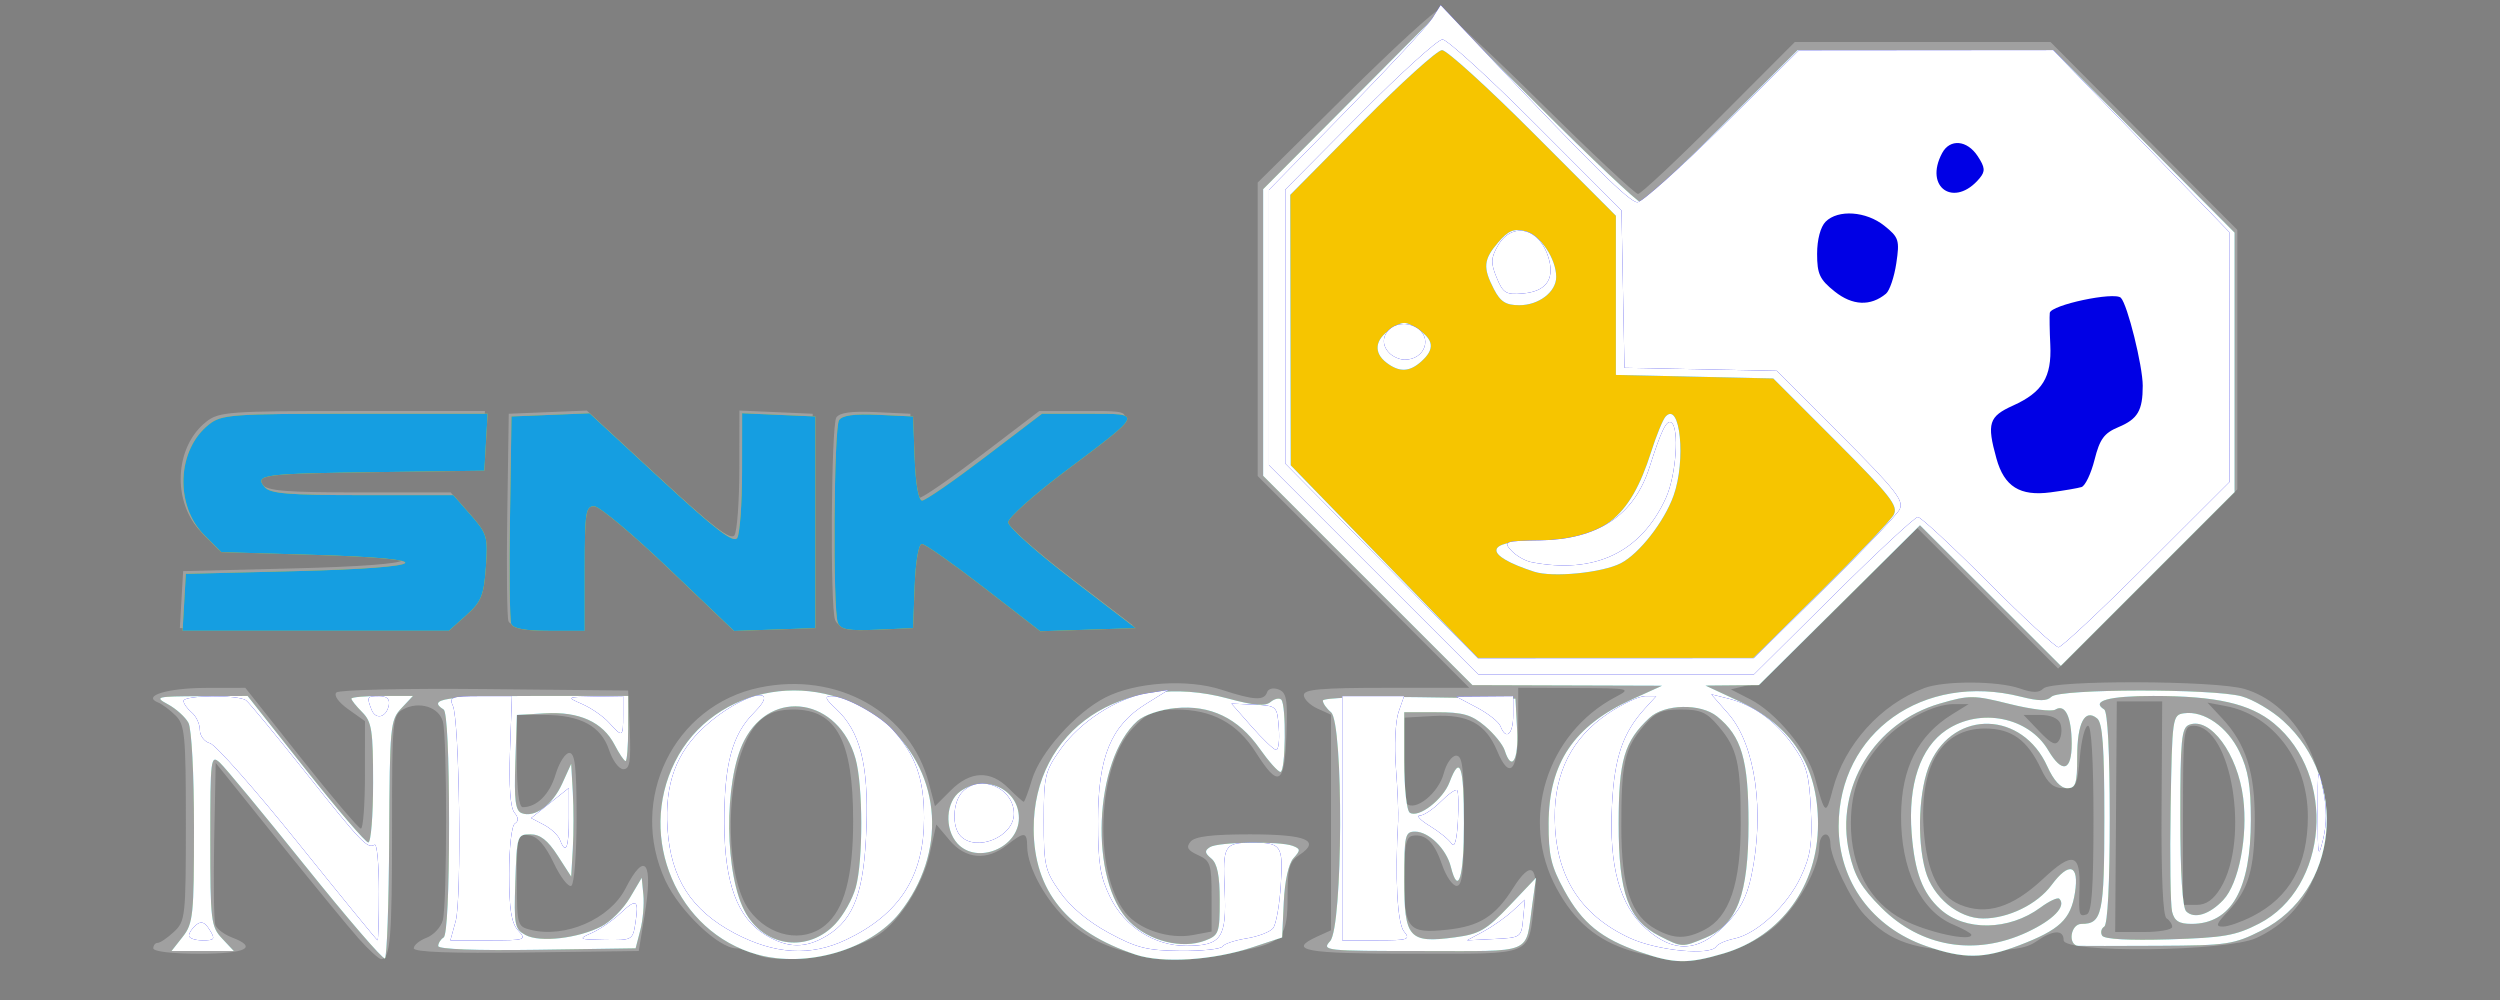 <?xml version="1.0" encoding="UTF-8" standalone="no"?>
<!-- Created with Inkscape (http://www.inkscape.org/) -->

<svg
   width="500"
   height="200"
   viewBox="0 0 500 200"
   version="1.1"
   id="svg8"
   inkscape:version="1.3.2 (091e20e, 2023-11-25, custom)"
   sodipodi:docname="neogeocd.svg"
   xmlns:inkscape="http://www.inkscape.org/namespaces/inkscape"
   xmlns:sodipodi="http://sodipodi.sourceforge.net/DTD/sodipodi-0.dtd"
   xmlns="http://www.w3.org/2000/svg"
   xmlns:svg="http://www.w3.org/2000/svg"
   xmlns:rdf="http://www.w3.org/1999/02/22-rdf-syntax-ns#"
   xmlns:cc="http://creativecommons.org/ns#"
   xmlns:dc="http://purl.org/dc/elements/1.1/">
  <rect x="0" y="0" width="500" height="200" fill="#808080" stroke="none"/>
  <defs
     id="defs2" />
  <sodipodi:namedview
     id="base"
     pagecolor="#ffffff"
     bordercolor="#666666"
     borderopacity="1.0"
     inkscape:pageopacity="0.0"
     inkscape:pageshadow="2"
     inkscape:zoom="0.98030868"
     inkscape:cx="416.70548"
     inkscape:cy="40.293431"
     inkscape:document-units="mm"
     inkscape:current-layer="layer1"
     showgrid="false"
     units="px"
     inkscape:pagecheckerboard="true"
     inkscape:window-width="1920"
     inkscape:window-height="1009"
     inkscape:window-x="-8"
     inkscape:window-y="-8"
     inkscape:window-maximized="1"
     inkscape:showpageshadow="2"
     inkscape:deskcolor="#d1d1d1" />
  <g
     inkscape:label="Layer 1"
     inkscape:groupmode="layer"
     id="layer1"
     transform="translate(-17.077,-244.853)">
    <path
       inkscape:connector-curvature="0"
       id="path493"
       d="m 88.836,432.587 c -2.01,-2.255 -9.271,-11.086 -16.136,-19.626 L 60.217,397.435 59.915,412.94 c -0.166,8.528 -0.057,16.146 0.244,16.928 0.3,0.783 1.78,1.892 3.287,2.465 5.331,2.027 2.869,3.267 -6.485,3.267 -5.427,0 -9.226,-0.447 -9.226,-1.085 0,-0.597 0.396,-1.085 0.881,-1.085 0.484,0 1.95,-0.996 3.256,-2.213 2.273,-2.118 2.376,-3.051 2.376,-21.708 0,-17.615 -0.196,-19.692 -2.035,-21.53 -1.119,-1.119 -2.707,-2.303 -3.528,-2.631 -3.294,-1.315 1.929,-2.899 9.609,-2.915 l 7.845,-0.015 11.149,14.051 c 6.132,7.728 11.516,14.078 11.963,14.11 0.448,0.031 0.814,-4.792 0.814,-10.721 V 389.077 l -3.34,-2.378 c -1.963,-1.397 -2.94,-2.778 -2.37,-3.349 0.536,-0.536 13.807,-0.841 29.661,-0.681 l 28.691,0.289 0.319,7.869 c 0.257,6.336 0.009,7.869 -1.273,7.869 -0.875,0 -2.159,-1.718 -2.852,-3.818 -1.581,-4.79 -5.72,-7.036 -12.965,-7.036 h -5.481 v 9.226 c 0,5.807 0.429,9.226 1.157,9.226 2.824,0 5.378,-2.537 6.575,-6.53 0.713,-2.378 1.951,-4.324 2.752,-4.324 1.137,0 1.456,2.843 1.456,12.961 0,7.144 -0.469,13.251 -1.046,13.607 -0.575,0.356 -2.163,-1.691 -3.528,-4.549 -1.72,-3.601 -3.231,-5.302 -4.924,-5.542 -2.369,-0.336 -2.442,-0.07 -2.442,8.934 0,9.001 0.082,9.301 2.721,9.964 6.937,1.741 15.88,-2.148 18.999,-8.262 3.917,-7.679 5.581,-5.347 3.825,5.362 l -1.171,7.142 -22.499,0.293 c -15.109,0.197 -22.499,-0.079 -22.499,-0.841 0,-0.624 1.154,-1.573 2.565,-2.11 1.411,-0.536 2.869,-2.112 3.241,-3.501 0.869,-3.247 0.885,-36.48 0.019,-39.713 -0.785,-2.931 -4.737,-4.175 -7.895,-2.484 -2.194,1.174 -2.272,1.991 -2.272,23.883 0,21.862 -0.351,26.101 -2.161,26.101 -0.464,0 -2.487,-1.845 -4.497,-4.099 z m 79.381,3.014 c -0.895,-0.579 -2.639,-1.06 -3.875,-1.069 -3.536,-0.027 -11.366,-7.499 -14.172,-13.524 -7.551,-16.215 1.638,-35.067 18.838,-38.648 15.626,-3.254 30.138,4.981 33.874,19.223 l 1.184,4.514 3.158,-3.157 c 3.92,-3.92 7.934,-4.074 11.564,-0.444 1.492,1.492 2.858,2.714 3.035,2.714 0.177,0 0.921,-2.001 1.654,-4.448 1.622,-5.413 8.756,-13.394 14.669,-16.411 6.046,-3.085 16.459,-3.771 23.292,-1.536 6.435,2.105 8.48,2.216 9.055,0.491 0.243,-0.73 1.236,-0.97 2.307,-0.559 1.6,0.614 1.833,1.976 1.563,9.15 -0.375,9.963 -1.557,10.634 -6.103,3.466 -3.73,-5.882 -8.78,-8.605 -15.958,-8.605 -4.456,0 -5.605,0.499 -8.696,3.776 -7.086,7.514 -7.936,28.601 -1.482,36.805 2.676,3.402 8.733,5.425 13.541,4.523 l 3.728,-0.699 v -7.029 c 0,-6.439 -0.227,-7.133 -2.705,-8.262 -2.099,-0.956 -2.434,-1.559 -1.495,-2.69 0.862,-1.039 4.272,-1.458 11.867,-1.458 11.302,0 14.249,1.23 9.885,4.128 -2,1.328 -2.356,2.59 -2.356,8.354 0,7.778 -0.913,8.998 -7.889,10.542 -15.583,3.448 -28.013,1.54 -35.818,-5.497 -4.574,-4.124 -8.328,-10.89 -8.369,-15.084 -0.029,-2.997 -0.559,-3.032 -4.069,-0.271 -4.017,3.16 -8.263,2.793 -11.445,-0.989 l -2.659,-3.16 -1.296,5.793 c -1.373,6.135 -5.969,13.46 -10.175,16.216 -6.195,4.059 -20.796,6.339 -24.649,3.848 z m 13.908,-5.705 c 3.82,-3.16 5.582,-9.753 5.582,-20.888 0,-15.991 -3.346,-22.251 -11.892,-22.251 -4.994,0 -7.561,1.806 -9.779,6.877 -4.111,9.401 -3.625,27.16 0.91,33.271 3.94,5.31 10.753,6.652 15.178,2.991 z m 160.99,5.087 c -6.709,-2.107 -11.115,-5.834 -14.712,-12.443 -7.433,-13.657 -2.065,-31.012 11.854,-38.327 3.155,-1.658 2.902,-1.713 -8.141,-1.757 l -11.397,-0.045 v 7.776 c 0,8.87 -1.707,10.847 -4.205,4.87 -2.284,-5.466 -5.82,-7.402 -12.792,-7.004 l -5.797,0.332 -0.322,8.035 c -0.177,4.42 0.164,8.522 0.758,9.116 1.735,1.735 6.445,-2.067 7.473,-6.032 0.502,-1.937 1.614,-3.522 2.472,-3.522 1.269,0 1.559,2.427 1.559,13.025 0,10.177 -0.319,13.025 -1.458,13.025 -0.802,0 -2.113,-1.905 -2.913,-4.233 -1.557,-4.53 -3.328,-6.253 -5.941,-5.782 -1.282,0.231 -1.628,2.084 -1.628,8.723 0,9.94 0.801,10.882 8.549,10.063 6.511,-0.688 9.642,-2.656 13.202,-8.295 3.637,-5.761 5.17,-4.616 4.228,3.157 -1.282,10.576 0.289,9.936 -24.389,9.936 -21.55,0 -25.112,-0.649 -18.957,-3.454 l 2.714,-1.236 v -21.557 -21.557 l -2.714,-1.236 c -1.492,-0.68 -2.714,-1.891 -2.714,-2.69 0,-1.151 3.443,-1.454 16.542,-1.454 h 16.542 L 289.773,361.239 268.618,340.063 v -29.351 -29.351 l 17.495,-17.312 c 9.622,-9.522 18.113,-17.312 18.868,-17.312 0.755,0 9.763,8.303 20.017,18.452 10.254,10.149 19.11,18.452 19.679,18.452 0.569,0 7.86,-6.838 16.202,-15.196 L 376.046,253.25 h 25.563 25.563 l 18.683,18.794 18.683,18.794 v 25.943 25.943 l -17.92,17.92 -17.92,17.92 -14.101,-14.07 -14.101,-14.07 -15.466,15.39 c -10.021,9.971 -16.577,15.659 -18.622,16.155 l -3.155,0.766 3.858,1.979 c 5.219,2.677 11.464,10.204 12.911,15.56 2.065,7.642 2.221,7.752 3.585,2.537 2.366,-9.048 9.584,-17.061 18.319,-20.337 4.016,-1.506 14.701,-1.465 19.116,0.075 2.591,0.903 3.817,0.903 4.721,0 1.718,-1.718 34.45,-1.628 40.252,0.11 9.411,2.819 15.891,13.365 15.891,25.862 0,11.518 -4.715,19.837 -13.568,23.935 -5.907,2.735 -38.532,3.099 -38.532,0.429 0,-2.159 -2.156,-2.06 -5.453,0.249 -2.084,1.459 -4.974,1.877 -12.995,1.876 -11.104,-8.8e-4 -16.319,-1.751 -21.374,-7.175 -2.719,-2.917 -6.792,-11.398 -6.827,-14.216 -0.039,-2.828 -2.191,-2.301 -2.219,0.543 -0.041,4.01 -3.777,11.038 -8.106,15.243 -6.802,6.606 -19.094,8.912 -29.715,5.577 z m 14.906,-4.192 c 4.943,-2.556 7.2,-9.202 7.2,-21.202 0,-12.134 -0.65,-14.991 -4.438,-19.492 -2.34,-2.781 -3.595,-3.34 -7.502,-3.34 -3.906,0 -5.162,0.559 -7.502,3.34 -3.814,4.532 -4.438,7.348 -4.436,19.997 0.002,12.204 1.914,17.897 6.924,20.62 3.653,1.985 6.028,2.004 9.753,0.078 z m 53.33,1.025 c 0,-0.29 -1.637,-1.212 -3.638,-2.048 -6.53,-2.728 -10.502,-11.057 -10.419,-21.846 0.073,-9.478 3.367,-15.975 10.258,-20.232 l 3.256,-2.011 -3.028,-0.004 c -3.914,-0.004 -10.314,3.31 -13.943,7.223 -4.641,5.003 -6.582,9.915 -6.582,16.652 0,8.845 3.78,15.771 10.526,19.288 4.719,2.46 13.57,4.402 13.57,2.978 z m 40.161,-1.579 c 0,-0.562 -0.507,-1.334 -1.126,-1.717 -0.723,-0.447 -1.08,-8.336 -0.997,-22.044 l 0.128,-21.348 h -4.541 -4.541 l -0.16,23.065 -0.16,23.065 5.698,-5e-5 c 3.134,-3e-5 5.698,-0.46 5.698,-1.021 z m 16.053,-2.119 c 7.476,-3.815 11.082,-10.307 11.082,-19.948 0,-11.063 -6.853,-20.297 -16.406,-22.105 l -3.674,-0.695 2.927,3.135 c 4.768,5.107 6.59,10.819 6.539,20.502 -0.051,9.771 -1.261,13.845 -5.397,18.181 -2.339,2.452 -2.513,2.985 -0.973,2.985 1.031,0 3.687,-0.925 5.901,-2.055 z m -31.792,-19.472 c 0,-11.685 -0.405,-18.641 -1.085,-18.654 -0.597,-0.012 -1.33,2.797 -1.628,6.241 -0.503,5.805 -0.74,6.262 -3.248,6.262 -2.027,0 -3.154,-0.953 -4.496,-3.799 -2.771,-5.879 -5.904,-8.141 -11.278,-8.141 -8.709,0 -13.211,7.643 -12.177,20.672 0.646,8.132 2.969,12.802 7.25,14.575 5.246,2.173 10.456,0.553 16.548,-5.145 5.976,-5.59 7.55,-5.178 7.316,1.918 -0.176,5.334 -0.084,5.664 1.442,5.156 1.015,-0.338 1.357,-5.144 1.357,-19.085 z m 25.411,13.827 c 5.958,-9.797 2.181,-32.46 -5.41,-32.46 -1.981,0 -2.092,0.948 -2.092,17.909 v 17.91 h 2.73 c 1.888,0 3.359,-1.036 4.772,-3.359 z m -32.038,-32.909 c -0.405,-1.056 -1.953,-1.721 -4.004,-1.721 h -3.343 l 3.136,3.273 c 2.495,2.604 3.313,2.956 4.004,1.721 0.478,-0.853 0.571,-2.326 0.208,-3.273 z m -375.77,-24.787 0.328,-5.698 21.983,-0.543 c 27.553,-0.68 29.529,-2.492 3.552,-3.256 l -18.441,-0.543 -3.394,-3.396 c -5.958,-5.962 -5.488,-17.096 0.935,-22.149 2.529,-1.989 4.509,-2.134 29.216,-2.134 h 26.503 l -0.328,5.698 -0.328,5.698 -21.166,0.279 c -23.275,0.306 -24.84,0.512 -22.783,2.99 1.089,1.313 4.752,1.615 19.547,1.615 H 107.208 l 3.487,3.971 c 3.262,3.715 3.456,4.39 3.016,10.473 -0.408,5.647 -0.926,6.909 -3.934,9.597 l -3.464,3.095 H 79.681 53.048 Z m 65.394,4.307 c -0.294,-0.765 -0.401,-10.412 -0.237,-21.437 l 0.297,-20.045 7.809,-0.317 7.809,-0.317 14.29,13.213 c 10.847,10.029 14.519,12.852 15.24,11.715 0.522,-0.824 0.957,-6.772 0.966,-13.217 l 0.017,-11.718 7.327,0.321 7.327,0.321 v 21.166 21.166 l -8.141,0.284 -8.141,0.284 -13.025,-12.441 c -7.164,-6.843 -13.88,-12.465 -14.925,-12.494 -1.702,-0.048 -1.899,1.244 -1.899,12.429 v 12.482 h -7.089 c -4.765,0 -7.264,-0.456 -7.623,-1.392 z m 65.319,-0.278 c -1.011,-2.634 -0.785,-38.81 0.253,-40.446 0.622,-0.981 3.022,-1.313 7.853,-1.085 l 6.956,0.328 0.317,8.412 c 0.192,5.083 0.779,8.412 1.485,8.412 0.642,0 6.3,-3.908 12.573,-8.683 l 11.405,-8.683 h 9.223 c 11.06,0 11.201,-0.352 -4.627,11.551 -6.239,4.691 -11.348,9.262 -11.354,10.158 -0.005,0.895 5.725,6.024 12.735,11.397 l 12.746,9.769 -9.534,0.314 -9.534,0.314 -11.268,-8.726 c -6.198,-4.799 -11.778,-8.726 -12.4,-8.726 -0.661,0 -1.264,3.501 -1.449,8.412 l -0.317,8.412 -7.193,0.318 c -5.832,0.257 -7.321,-0.015 -7.869,-1.446 z"
       style="fill:#a0a0a0;stroke-width:1.085" />
    <path
       inkscape:connector-curvature="0"
       id="path491"
       d="m 78.127,418.044 c -8.358,-10.416 -16.051,-19.717 -17.095,-20.668 -1.802,-1.64 -1.899,-0.846 -1.899,15.464 0,16.159 0.142,17.345 2.36,19.706 l 2.36,2.512 h -6.238 -6.238 l 2.25,-2.86 c 2.08,-2.645 2.25,-4.283 2.25,-21.78 0,-10.847 -0.475,-19.807 -1.113,-20.999 -0.612,-1.144 -2.444,-2.801 -4.07,-3.684 -2.805,-1.522 -2.471,-1.607 6.473,-1.649 l 9.431,-0.044 11.59,14.653 c 6.375,8.059 12.022,14.653 12.549,14.653 0.527,0 0.959,-5.373 0.959,-11.94 0,-10.492 -0.263,-12.203 -2.171,-14.11 -1.194,-1.194 -2.171,-2.415 -2.171,-2.714 0,-0.298 2.772,-0.543 6.159,-0.543 h 6.159 l -2.323,2.473 c -2.219,2.362 -2.329,3.533 -2.438,26.034 -0.063,12.959 -0.446,23.757 -0.851,23.996 -0.405,0.239 -7.574,-8.087 -15.932,-18.503 z m 90.322,17.697 c -15.951,-4.461 -23.975,-23.291 -16.401,-38.49 7.776,-15.604 29.262,-19.17 42.7,-7.087 10.753,9.668 11.707,25.334 2.268,37.251 -5.847,7.382 -18.625,11.106 -28.568,8.326 z m 15.711,-6.13 c 1.605,-1.716 3.434,-4.978 4.064,-7.248 1.492,-5.374 1.472,-20.323 -0.035,-25.751 -3.353,-12.075 -16.762,-14.29 -22.251,-3.675 -4.191,8.104 -3.983,27.306 0.375,34.683 3.995,6.763 12.498,7.711 17.847,1.991 z m 60.037,6.168 c -13.673,-4.538 -20.331,-12.732 -20.385,-25.084 -0.087,-19.884 17.729,-31.863 38.877,-26.138 5.204,1.409 7.414,1.592 8.483,0.705 0.795,-0.66 1.767,-0.878 2.16,-0.485 1.032,1.032 0.881,14.463 -0.162,14.463 -0.482,0 -2.362,-2.107 -4.177,-4.683 -4.287,-6.082 -9.843,-8.752 -16.819,-8.081 -3.038,0.292 -6.271,1.383 -7.603,2.566 -8.778,7.794 -9.73,31.994 -1.579,40.145 3.892,3.892 10.473,5.543 15.093,3.786 2.769,-1.053 2.936,-1.511 2.936,-8.066 0,-4.947 -0.484,-7.351 -1.68,-8.343 -1.341,-1.113 -1.396,-1.574 -0.271,-2.287 1.652,-1.048 13.998,-1.234 16.562,-0.25 1.567,0.601 1.583,0.876 0.147,2.463 -0.988,1.091 -1.745,4.524 -1.946,8.821 l -0.33,7.034 -5.912,1.96 c -7.936,2.631 -17.997,3.265 -23.394,1.474 z m 100.921,-0.505 c -7.817,-2.703 -11.593,-5.773 -15.187,-12.347 -2.649,-4.845 -3.156,-7.005 -3.135,-13.376 0.039,-12.108 5.045,-19.548 16.717,-24.844 l 5.97,-2.709 -18.964,-0.062 -18.964,-0.063 -20.925,-20.925 -20.925,-20.925 V 311.355 282.688 l 17.891,-17.975 17.891,-17.975 19.296,19.266 c 10.613,10.596 19.786,19.266 20.385,19.266 0.599,0 7.914,-6.838 16.256,-15.196 l 15.167,-15.196 h 25.564 25.564 l 18.139,18.253 18.139,18.253 v 25.94 25.94 l -17.378,17.378 -17.378,17.378 -14.084,-14.053 -14.084,-14.053 -16.107,15.979 -16.107,15.979 -5.346,0.05 -5.346,0.049 6.537,3.027 c 10.774,4.99 15.976,13.007 15.982,24.631 0.008,12.348 -7.382,22.503 -18.852,25.909 -7.165,2.128 -9.918,2.084 -16.714,-0.266 z m 13.019,-2.847 c 6.378,-2.665 8.637,-8.646 8.641,-22.876 0.004,-12.757 -1.374,-17.45 -6.287,-21.413 -3.282,-2.647 -10.525,-2.498 -13.506,0.278 -5.069,4.722 -6.164,8.472 -6.176,21.134 -0.012,13.991 1.931,19.324 8.205,22.521 4.496,2.291 4.49,2.291 9.123,0.355 z m 44.187,1.653 c -10.791,-3.727 -17.517,-12.937 -17.517,-23.986 0,-18.762 16.954,-30.812 36.446,-25.903 3.65,0.919 5.206,0.919 6.125,0 1.6,-1.6 32.336,-1.655 38.05,-0.068 2.281,0.633 6.008,2.833 8.282,4.887 13.315,12.029 11.027,34.222 -4.325,41.946 -5.568,2.801 -6.837,2.99 -20.587,3.057 -8.059,0.039 -15.264,0.047 -16.01,0.015 -2.211,-0.09 -1.626,-4.397 0.597,-4.397 4.135,0 4.559,-1.973 4.559,-21.25 0,-14.146 -0.347,-18.933 -1.437,-19.837 -2.464,-2.045 -3.99,0.885 -3.99,7.656 0,5.399 -0.286,6.295 -2.006,6.295 -1.292,0 -2.706,-1.552 -3.972,-4.36 -4.975,-11.032 -18.519,-11.451 -23.39,-0.724 -2.305,5.078 -2.766,15.157 -0.986,21.567 1.478,5.32 6.605,9.567 11.55,9.567 5.025,0 10.831,-2.836 13.672,-6.679 3.523,-4.765 5.568,-4.099 4.685,1.524 -0.842,5.367 -3.063,7.451 -11.262,10.57 -7.033,2.676 -11.008,2.701 -18.485,0.119 z m 20.172,-2.789 c 5.245,-2.442 7.915,-5.213 6.442,-6.686 -0.325,-0.325 -2.017,0.462 -3.758,1.75 -6.294,4.653 -15.119,4.797 -20.058,0.328 -3.539,-3.203 -5.106,-7.357 -5.714,-15.148 -0.763,-9.77 1.73,-17.19 6.95,-20.681 6.763,-4.524 16.435,-2.605 20.361,4.04 2.801,4.742 4.718,4.191 4.698,-1.351 -0.023,-5.307 -1.303,-7.981 -3.254,-6.775 -0.738,0.456 -4.828,-0.035 -9.087,-1.099 -7.321,-1.823 -8.09,-1.828 -14.058,-0.094 -13.076,3.801 -20.997,16.822 -18.102,29.757 1.061,4.739 2.37,6.989 6.435,11.054 7.909,7.909 18.77,9.737 29.147,4.906 z m 46.382,-1.707 c 13.9,-7.155 15.572,-29.679 2.973,-40.064 -4.786,-3.945 -11.529,-5.476 -24.127,-5.476 -8.886,0 -12.539,1.008 -9.797,2.703 0.686,0.424 1.103,8.64 1.103,21.719 0,13.079 -0.417,21.295 -1.103,21.719 -0.607,0.375 -0.791,1.186 -0.41,1.803 0.435,0.704 5.401,0.979 13.344,0.739 10.979,-0.331 13.361,-0.747 18.017,-3.144 z m -17.383,-2.394 c -0.331,-1.343 -0.462,-10.746 -0.292,-20.894 0.303,-18.029 0.364,-18.46 2.678,-18.789 3.982,-0.567 8.656,2.681 11.088,7.705 1.748,3.61 2.282,6.788 2.282,13.575 0,13.97 -3.918,20.845 -11.881,20.845 -2.493,0 -3.417,-0.582 -3.875,-2.442 z m 10.255,-2.364 c 3.093,-3.292 4.926,-12.716 3.964,-20.375 -1.112,-8.851 -6.578,-16.263 -10.798,-14.643 -1.544,0.592 -1.776,2.998 -1.776,18.408 0,11.289 0.427,18.154 1.177,18.903 1.595,1.595 4.672,0.647 7.433,-2.292 z m -357.03,9.236 c 0,-0.575 0.488,-1.348 1.085,-1.717 0.666,-0.411 1.085,-9.216 1.085,-22.794 0,-13.578 -0.419,-22.382 -1.085,-22.794 -3.419,-2.113 0.544,-2.714 17.909,-2.714 h 18.995 v 6.513 c 0,3.582 -0.232,6.513 -0.515,6.513 -0.283,0 -1.268,-1.457 -2.189,-3.238 -2.358,-4.56 -7.087,-6.708 -13.901,-6.314 l -5.646,0.326 -0.314,9.515 c -0.249,7.552 0.013,9.641 1.272,10.124 2.573,0.988 6.15,-1.616 8.089,-5.887 l 1.808,-3.983 0.328,5.698 c 0.18,3.134 0.18,8.21 0,11.28 l -0.328,5.581 -2.724,-4.224 c -1.966,-3.049 -3.476,-4.224 -5.427,-4.224 -2.65,0 -2.71,0.188 -3.016,9.437 -0.29,8.76 -0.142,9.528 2.062,10.708 2.876,1.539 10.523,0.661 15.17,-1.742 1.823,-0.943 4.379,-3.515 5.68,-5.717 l 2.366,-4.003 0.332,3.415 c 0.182,1.878 -0.092,5.053 -0.611,7.055 l -0.942,3.641 -19.741,0.296 c -12.144,0.182 -19.741,-0.107 -19.741,-0.75 z m 178.384,-0.988 c 2.562,-2.831 2.712,-43.663 0.168,-45.774 -0.895,-0.743 -1.628,-1.791 -1.628,-2.329 0,-0.554 8.343,-0.849 19.266,-0.681 l 19.266,0.296 0.326,6.241 c 0.319,6.109 -1.101,8.466 -2.481,4.118 -0.371,-1.168 -2.151,-3.366 -3.955,-4.884 -2.707,-2.278 -4.407,-2.761 -9.711,-2.761 h -6.429 v 9.705 c 0,5.572 0.483,10.003 1.133,10.405 1.772,1.095 6.615,-2.641 7.926,-6.115 2.109,-5.587 2.88,-3.375 2.88,8.256 0,10.851 -1.134,14.592 -2.623,8.656 -0.898,-3.576 -4.407,-7.028 -7.145,-7.028 -2.009,0 -2.171,0.724 -2.171,9.731 0,11.576 0.939,12.633 10.135,11.411 4.914,-0.653 6.257,-1.432 10.915,-6.33 l 5.311,-5.585 -0.76,5.427 c -1.412,10.084 0.639,9.226 -22.043,9.226 -19.477,0 -20.113,-0.069 -18.379,-1.985 z m -74.558,-19.538 c -2.634,-2.911 -2.311,-8.386 0.616,-10.436 5.005,-3.506 11.698,-0.436 11.698,5.366 0,5.944 -8.395,9.4 -12.314,5.07 z m -154.626,-48.216 0.328,-5.698 21.983,-0.543 c 27.553,-0.68 29.529,-2.492 3.552,-3.256 l -18.441,-0.543 -3.394,-3.396 c -5.958,-5.962 -5.488,-17.096 0.935,-22.149 2.529,-1.989 4.509,-2.134 29.216,-2.134 h 26.503 l -0.328,5.698 -0.328,5.698 -21.166,0.279 c -23.275,0.306 -24.84,0.512 -22.783,2.99 1.089,1.313 4.752,1.615 19.547,1.615 h 18.207 l 3.487,3.971 c 3.262,3.715 3.456,4.39 3.016,10.473 -0.408,5.647 -0.926,6.909 -3.934,9.597 l -3.464,3.095 H 80.224 53.591 Z m 65.394,4.307 c -0.294,-0.765 -0.401,-10.412 -0.237,-21.437 l 0.297,-20.045 7.809,-0.317 7.809,-0.317 14.29,13.213 c 10.847,10.029 14.519,12.852 15.24,11.715 0.522,-0.824 0.957,-6.772 0.966,-13.217 l 0.017,-11.718 7.327,0.321 7.327,0.321 v 21.166 21.166 l -8.141,0.284 -8.141,0.284 -13.025,-12.441 c -7.164,-6.843 -13.88,-12.465 -14.925,-12.494 -1.702,-0.048 -1.899,1.244 -1.899,12.429 v 12.482 h -7.089 c -4.765,0 -7.264,-0.456 -7.623,-1.392 z m 65.319,-0.278 c -1.011,-2.634 -0.785,-38.81 0.253,-40.446 0.622,-0.981 3.022,-1.313 7.853,-1.085 l 6.956,0.328 0.317,8.412 c 0.192,5.083 0.779,8.412 1.485,8.412 0.642,0 6.3,-3.907 12.573,-8.683 l 11.405,-8.683 h 9.223 c 11.06,0 11.201,-0.352 -4.627,11.551 -6.239,4.691 -11.348,9.262 -11.354,10.158 -0.005,0.896 5.725,6.024 12.735,11.397 l 12.746,9.769 -9.534,0.314 -9.534,0.314 -11.268,-8.726 c -6.198,-4.799 -11.778,-8.726 -12.4,-8.726 -0.661,0 -1.264,3.501 -1.449,8.412 l -0.317,8.412 -7.193,0.318 c -5.832,0.257 -7.321,-0.015 -7.869,-1.446 z"
       style="fill:#f6c500;stroke-width:1.085" />
    <path
       inkscape:connector-curvature="0"
       id="path489"
       d="M 78.128,418.044 C 69.77,407.628 62.077,398.327 61.033,397.376 c -1.802,-1.64 -1.899,-0.846 -1.899,15.464 0,16.159 0.142,17.345 2.36,19.706 l 2.36,2.512 h -6.238 -6.238 l 2.25,-2.86 c 2.08,-2.645 2.25,-4.283 2.25,-21.78 0,-10.847 -0.475,-19.807 -1.113,-20.999 -0.612,-1.144 -2.444,-2.801 -4.07,-3.684 -2.805,-1.522 -2.471,-1.607 6.473,-1.649 l 9.431,-0.044 11.59,14.653 c 6.375,8.059 12.022,14.653 12.549,14.653 0.527,0 0.959,-5.373 0.959,-11.94 0,-10.492 -0.263,-12.203 -2.171,-14.11 -1.194,-1.194 -2.171,-2.415 -2.171,-2.714 0,-0.298 2.772,-0.543 6.159,-0.543 h 6.159 l -2.323,2.473 c -2.219,2.362 -2.329,3.533 -2.438,26.034 -0.063,12.959 -0.446,23.757 -0.851,23.996 -0.405,0.239 -7.574,-8.087 -15.932,-18.503 z m 90.322,17.697 c -15.951,-4.461 -23.975,-23.291 -16.401,-38.49 7.776,-15.604 29.262,-19.17 42.7,-7.087 10.753,9.668 11.707,25.334 2.268,37.251 -5.847,7.382 -18.625,11.106 -28.568,8.326 z m 15.711,-6.13 c 1.605,-1.716 3.434,-4.978 4.064,-7.248 1.492,-5.374 1.472,-20.323 -0.037,-25.751 -3.353,-12.075 -16.762,-14.29 -22.251,-3.675 -4.191,8.104 -3.983,27.306 0.375,34.683 3.995,6.763 12.498,7.711 17.847,1.991 z m 60.037,6.168 c -13.673,-4.538 -20.331,-12.732 -20.385,-25.084 -0.087,-19.884 17.729,-31.863 38.877,-26.138 5.204,1.409 7.414,1.592 8.483,0.705 0.795,-0.66 1.767,-0.878 2.16,-0.485 1.032,1.032 0.881,14.463 -0.162,14.463 -0.482,0 -2.362,-2.107 -4.177,-4.683 -4.287,-6.082 -9.843,-8.752 -16.819,-8.081 -3.037,0.292 -6.271,1.383 -7.603,2.566 -8.778,7.794 -9.73,31.994 -1.579,40.145 3.892,3.892 10.473,5.543 15.093,3.786 2.769,-1.053 2.936,-1.511 2.936,-8.066 0,-4.947 -0.484,-7.351 -1.68,-8.343 -1.341,-1.113 -1.396,-1.574 -0.272,-2.287 1.652,-1.048 13.998,-1.234 16.562,-0.25 1.567,0.601 1.583,0.876 0.147,2.463 -0.988,1.091 -1.745,4.524 -1.946,8.821 l -0.329,7.034 -5.912,1.96 c -7.936,2.631 -17.997,3.265 -23.394,1.474 z m 100.921,-0.505 c -7.817,-2.703 -11.593,-5.773 -15.187,-12.347 -2.649,-4.845 -3.156,-7.005 -3.135,-13.376 0.041,-12.108 5.045,-19.548 16.717,-24.844 l 5.97,-2.709 -18.964,-0.062 -18.964,-0.063 -20.925,-20.925 -20.925,-20.925 V 311.355 282.688 l 17.891,-17.975 17.891,-17.975 19.296,19.266 c 10.613,10.596 19.786,19.266 20.385,19.266 0.599,0 7.914,-6.838 16.256,-15.196 l 15.167,-15.196 h 25.564 25.564 l 18.139,18.253 18.139,18.253 v 25.94 25.94 l -17.378,17.378 -17.378,17.378 -14.084,-14.053 -14.084,-14.053 -16.107,15.979 -16.107,15.979 -5.346,0.05 -5.346,0.049 6.537,3.027 c 10.774,4.99 15.976,13.007 15.982,24.631 0.008,12.348 -7.382,22.503 -18.852,25.909 -7.165,2.128 -9.918,2.084 -16.714,-0.266 z m 13.019,-2.847 c 6.378,-2.665 8.637,-8.646 8.641,-22.876 0.004,-12.757 -1.374,-17.45 -6.287,-21.413 -3.282,-2.647 -10.525,-2.498 -13.506,0.278 -5.069,4.722 -6.164,8.472 -6.176,21.134 -0.012,13.991 1.931,19.324 8.205,22.521 4.496,2.291 4.49,2.291 9.123,0.355 z m 23.085,-69.278 c 7.414,-7.313 13.983,-14.218 14.596,-15.344 0.958,-1.759 -0.663,-3.826 -11.487,-14.653 l -12.602,-12.606 -15.736,-0.352 -15.736,-0.352 v -15.917 -15.917 l -16.54,-16.565 c -9.097,-9.111 -17.301,-16.565 -18.233,-16.565 -0.931,0 -8.142,6.512 -16.023,14.472 l -14.33,14.472 0.046,27.045 0.046,27.046 18.715,19.266 18.715,19.266 h 27.543 27.543 l 13.48,-13.296 z m -57.31,-3.954 c -10.198,-3.314 -10.045,-6.135 0.335,-6.182 13.255,-0.06 18.785,-4.331 23.065,-17.813 1.042,-3.283 2.344,-6.454 2.892,-7.046 2.914,-3.145 4.111,8.774 1.589,15.827 -1.86,5.203 -6.855,11.61 -10.536,13.513 -3.728,1.928 -13.653,2.901 -17.346,1.701 z m -29.514,-41.788 c -2.676,-2.032 -2.36,-4.65 0.814,-6.73 2.514,-1.647 2.913,-1.647 5.427,0 3.221,2.11 3.434,3.996 0.729,6.444 -2.374,2.149 -4.406,2.232 -6.97,0.286 z m 21.465,-14.716 c -2.242,-4.335 -2.093,-5.937 0.872,-9.384 2.015,-2.343 3.112,-2.792 5.407,-2.216 2.979,0.748 6.176,5.485 6.176,9.153 0,3 -3.463,5.649 -7.384,5.649 -2.683,0 -3.769,-0.686 -5.07,-3.202 z m 86.461,131.389 c -10.791,-3.727 -17.517,-12.937 -17.517,-23.986 0,-18.762 16.954,-30.812 36.446,-25.903 3.65,0.919 5.206,0.919 6.125,0 1.6,-1.6 32.335,-1.655 38.05,-0.068 2.281,0.633 6.008,2.833 8.282,4.887 13.315,12.029 11.027,34.222 -4.325,41.946 -5.568,2.801 -6.837,2.99 -20.587,3.057 -8.059,0.039 -15.264,0.047 -16.01,0.015 -2.211,-0.09 -1.626,-4.397 0.597,-4.397 4.135,0 4.559,-1.973 4.559,-21.25 0,-14.146 -0.347,-18.933 -1.437,-19.837 -2.464,-2.045 -3.99,0.885 -3.99,7.656 0,5.399 -0.286,6.295 -2.006,6.295 -1.292,0 -2.706,-1.552 -3.972,-4.36 -4.975,-11.032 -18.519,-11.451 -23.39,-0.724 -2.305,5.078 -2.766,15.157 -0.986,21.567 1.478,5.32 6.605,9.567 11.55,9.567 5.025,0 10.831,-2.836 13.672,-6.679 3.523,-4.765 5.568,-4.099 4.686,1.524 -0.842,5.367 -3.063,7.451 -11.262,10.57 -7.033,2.676 -11.008,2.701 -18.485,0.119 z m 20.172,-2.789 c 5.245,-2.442 7.915,-5.213 6.442,-6.686 -0.325,-0.325 -2.016,0.462 -3.758,1.75 -6.294,4.653 -15.119,4.797 -20.058,0.328 -3.539,-3.203 -5.106,-7.357 -5.714,-15.148 -0.763,-9.77 1.73,-17.19 6.95,-20.681 6.763,-4.524 16.435,-2.605 20.36,4.04 2.801,4.742 4.718,4.191 4.698,-1.351 -0.023,-5.307 -1.303,-7.981 -3.254,-6.775 -0.738,0.456 -4.828,-0.035 -9.087,-1.099 -7.321,-1.823 -8.09,-1.828 -14.058,-0.094 -13.076,3.801 -20.997,16.822 -18.102,29.757 1.061,4.739 2.37,6.989 6.435,11.054 7.909,7.909 18.77,9.737 29.147,4.906 z m 46.382,-1.707 c 13.9,-7.155 15.572,-29.679 2.973,-40.064 -4.786,-3.945 -11.529,-5.476 -24.127,-5.476 -8.886,0 -12.539,1.008 -9.797,2.703 0.686,0.424 1.103,8.64 1.103,21.719 0,13.079 -0.417,21.295 -1.103,21.719 -0.607,0.375 -0.791,1.186 -0.41,1.803 0.435,0.704 5.401,0.979 13.344,0.739 10.979,-0.331 13.361,-0.747 18.017,-3.144 z m -17.383,-2.394 c -0.331,-1.343 -0.462,-10.746 -0.292,-20.894 0.303,-18.029 0.364,-18.46 2.678,-18.789 3.982,-0.567 8.656,2.681 11.088,7.705 1.748,3.61 2.282,6.788 2.282,13.575 0,13.97 -3.918,20.845 -11.881,20.845 -2.493,0 -3.417,-0.582 -3.875,-2.442 z m 10.255,-2.364 c 3.093,-3.292 4.926,-12.716 3.964,-20.375 -1.112,-8.851 -6.578,-16.263 -10.798,-14.643 -1.544,0.592 -1.776,2.998 -1.776,18.408 0,11.289 0.427,18.154 1.177,18.903 1.595,1.595 4.672,0.647 7.433,-2.292 z m -357.03,9.236 c 0,-0.575 0.488,-1.348 1.085,-1.717 0.666,-0.411 1.085,-9.216 1.085,-22.794 0,-13.578 -0.419,-22.382 -1.085,-22.794 -3.419,-2.113 0.543,-2.714 17.909,-2.714 h 18.995 v 6.513 c 0,3.582 -0.232,6.513 -0.515,6.513 -0.283,0 -1.268,-1.457 -2.189,-3.238 -2.358,-4.56 -7.087,-6.708 -13.901,-6.314 l -5.646,0.326 -0.314,9.515 c -0.249,7.552 0.012,9.641 1.272,10.124 2.574,0.988 6.15,-1.616 8.089,-5.887 l 1.808,-3.983 0.328,5.698 c 0.18,3.134 0.18,8.21 0,11.28 l -0.328,5.581 -2.723,-4.224 c -1.966,-3.049 -3.476,-4.224 -5.427,-4.224 -2.65,0 -2.71,0.188 -3.016,9.437 -0.29,8.76 -0.142,9.528 2.062,10.708 2.876,1.539 10.523,0.661 15.17,-1.742 1.823,-0.943 4.379,-3.515 5.68,-5.717 l 2.366,-4.003 0.331,3.415 c 0.183,1.878 -0.092,5.053 -0.611,7.055 l -0.943,3.641 -19.741,0.296 c -12.144,0.182 -19.741,-0.107 -19.741,-0.75 z m 178.384,-0.988 c 2.562,-2.831 2.712,-43.663 0.168,-45.774 -0.895,-0.743 -1.628,-1.791 -1.628,-2.329 0,-0.554 8.343,-0.849 19.266,-0.681 l 19.266,0.296 0.326,6.241 c 0.319,6.109 -1.101,8.466 -2.481,4.118 -0.37,-1.168 -2.151,-3.366 -3.955,-4.884 -2.707,-2.278 -4.407,-2.761 -9.711,-2.761 h -6.429 v 9.705 c 0,5.572 0.483,10.003 1.133,10.405 1.772,1.095 6.615,-2.641 7.926,-6.115 2.109,-5.587 2.88,-3.375 2.88,8.256 0,10.851 -1.134,14.592 -2.624,8.656 -0.898,-3.576 -4.407,-7.028 -7.145,-7.028 -2.009,0 -2.171,0.724 -2.171,9.731 0,11.576 0.939,12.633 10.135,11.411 4.914,-0.653 6.257,-1.432 10.915,-6.33 l 5.311,-5.585 -0.76,5.427 c -1.412,10.084 0.639,9.226 -22.043,9.226 -19.477,0 -20.113,-0.069 -18.379,-1.985 z m -74.558,-19.538 c -2.634,-2.911 -2.311,-8.386 0.616,-10.436 5.005,-3.506 11.698,-0.436 11.698,5.366 0,5.944 -8.395,9.4 -12.314,5.07 z m -154.626,-48.216 0.328,-5.698 21.983,-0.543 c 27.553,-0.68 29.529,-2.492 3.552,-3.256 l -18.441,-0.543 -3.394,-3.396 c -5.958,-5.962 -5.488,-17.096 0.935,-22.149 2.529,-1.989 4.509,-2.134 29.216,-2.134 h 26.503 l -0.328,5.698 -0.328,5.698 -21.166,0.279 c -23.275,0.306 -24.84,0.512 -22.783,2.99 1.089,1.313 4.752,1.615 19.547,1.615 h 18.207 l 3.487,3.971 c 3.262,3.715 3.456,4.39 3.016,10.473 -0.409,5.647 -0.926,6.909 -3.934,9.597 l -3.464,3.095 H 80.225 53.593 Z m 65.394,4.307 c -0.294,-0.765 -0.4,-10.412 -0.237,-21.437 l 0.297,-20.045 7.809,-0.317 7.809,-0.317 14.29,13.213 c 10.847,10.029 14.519,12.852 15.24,11.715 0.522,-0.824 0.957,-6.772 0.966,-13.217 l 0.016,-11.718 7.327,0.321 7.327,0.321 v 21.166 21.166 l -8.141,0.284 -8.141,0.284 -13.025,-12.441 c -7.164,-6.843 -13.88,-12.465 -14.925,-12.494 -1.702,-0.048 -1.899,1.244 -1.899,12.429 v 12.482 h -7.089 c -4.765,0 -7.264,-0.456 -7.623,-1.392 z m 65.319,-0.278 c -1.011,-2.634 -0.785,-38.81 0.253,-40.446 0.622,-0.981 3.022,-1.313 7.853,-1.085 l 6.956,0.328 0.317,8.412 c 0.192,5.083 0.779,8.412 1.485,8.412 0.642,0 6.3,-3.907 12.573,-8.683 l 11.405,-8.683 h 9.223 c 11.06,0 11.201,-0.352 -4.627,11.551 -6.239,4.691 -11.348,9.262 -11.354,10.158 -0.004,0.896 5.725,6.024 12.735,11.397 l 12.746,9.769 -9.534,0.314 -9.534,0.314 -11.268,-8.726 c -6.198,-4.799 -11.778,-8.726 -12.4,-8.726 -0.661,0 -1.264,3.501 -1.449,8.412 l -0.317,8.412 -7.193,0.318 c -5.832,0.257 -7.321,-0.015 -7.869,-1.446 z"
       style="fill:#159ee1;stroke-width:1.085" />
    <path
       inkscape:connector-curvature="0"
       id="path487"
       d="m 78.127,418.044 c -8.358,-10.416 -16.051,-19.717 -17.095,-20.668 -1.802,-1.64 -1.899,-0.846 -1.899,15.464 0,16.159 0.142,17.345 2.36,19.706 l 2.36,2.512 h -6.238 -6.238 l 2.25,-2.86 c 2.08,-2.645 2.25,-4.283 2.25,-21.78 0,-10.847 -0.475,-19.807 -1.113,-20.999 -0.612,-1.144 -2.444,-2.801 -4.07,-3.684 -2.805,-1.522 -2.471,-1.607 6.473,-1.649 l 9.431,-0.044 11.59,14.653 c 6.375,8.059 12.022,14.653 12.549,14.653 0.527,0 0.959,-5.373 0.959,-11.94 0,-10.492 -0.263,-12.203 -2.171,-14.11 -1.194,-1.194 -2.171,-2.415 -2.171,-2.714 0,-0.298 2.772,-0.543 6.159,-0.543 h 6.159 l -2.323,2.473 c -2.219,2.362 -2.329,3.533 -2.438,26.034 -0.063,12.959 -0.446,23.757 -0.851,23.996 -0.405,0.239 -7.574,-8.087 -15.932,-18.503 z m 90.322,17.697 c -15.951,-4.461 -23.975,-23.291 -16.401,-38.49 7.776,-15.604 29.262,-19.17 42.7,-7.087 10.753,9.668 11.707,25.334 2.268,37.251 -5.847,7.382 -18.625,11.106 -28.568,8.326 z m 15.711,-6.13 c 1.605,-1.716 3.434,-4.978 4.064,-7.248 1.492,-5.374 1.472,-20.323 -0.035,-25.751 -3.353,-12.075 -16.762,-14.29 -22.251,-3.675 -4.191,8.104 -3.983,27.306 0.375,34.683 3.995,6.763 12.498,7.711 17.847,1.991 z m 60.037,6.168 c -13.673,-4.538 -20.331,-12.732 -20.385,-25.084 -0.087,-19.884 17.729,-31.863 38.877,-26.138 5.204,1.409 7.414,1.592 8.483,0.705 0.795,-0.66 1.767,-0.878 2.16,-0.485 1.032,1.032 0.881,14.463 -0.162,14.463 -0.482,0 -2.362,-2.107 -4.177,-4.683 -4.287,-6.082 -9.843,-8.752 -16.819,-8.081 -3.038,0.292 -6.271,1.383 -7.603,2.566 -8.778,7.794 -9.73,31.994 -1.579,40.145 3.892,3.892 10.473,5.543 15.093,3.786 2.769,-1.053 2.936,-1.511 2.936,-8.066 0,-4.947 -0.484,-7.351 -1.68,-8.343 -1.341,-1.113 -1.396,-1.574 -0.271,-2.287 1.652,-1.048 13.998,-1.234 16.562,-0.25 1.567,0.601 1.583,0.876 0.147,2.463 -0.988,1.091 -1.745,4.524 -1.946,8.821 l -0.33,7.034 -5.912,1.96 c -7.936,2.631 -17.997,3.265 -23.394,1.474 z m 100.921,-0.505 c -7.817,-2.703 -11.593,-5.773 -15.187,-12.347 -2.649,-4.845 -3.156,-7.005 -3.135,-13.376 0.039,-12.108 5.045,-19.548 16.717,-24.844 l 5.97,-2.709 -18.964,-0.062 -18.964,-0.063 -20.925,-20.925 -20.925,-20.925 V 311.355 282.688 l 17.891,-17.975 17.891,-17.975 19.296,19.266 c 10.613,10.596 19.786,19.266 20.385,19.266 0.599,0 7.914,-6.838 16.256,-15.196 l 15.167,-15.196 h 25.564 25.564 l 18.139,18.253 18.139,18.253 v 25.94 25.94 l -17.378,17.378 -17.378,17.378 -14.084,-14.053 -14.084,-14.053 -16.107,15.979 -16.107,15.979 -5.346,0.05 -5.346,0.049 6.537,3.027 c 10.774,4.99 15.976,13.007 15.982,24.631 0.008,12.348 -7.382,22.503 -18.852,25.909 -7.165,2.128 -9.918,2.084 -16.714,-0.266 z m 13.019,-2.847 c 6.378,-2.665 8.637,-8.646 8.641,-22.876 0.004,-12.757 -1.374,-17.45 -6.287,-21.413 -3.282,-2.647 -10.525,-2.498 -13.506,0.278 -5.069,4.722 -6.164,8.472 -6.176,21.134 -0.012,13.991 1.931,19.324 8.205,22.521 4.496,2.291 4.49,2.291 9.123,0.355 z m 23.085,-69.278 c 7.414,-7.313 13.983,-14.218 14.596,-15.344 0.958,-1.759 -0.663,-3.826 -11.487,-14.653 l -12.603,-12.606 -15.736,-0.352 -15.736,-0.352 v -15.917 -15.917 l -16.54,-16.566 c -9.097,-9.111 -17.301,-16.565 -18.233,-16.565 -0.931,0 -8.142,6.512 -16.023,14.472 l -14.33,14.472 0.046,27.046 0.046,27.046 18.715,19.266 18.715,19.266 h 27.543 27.543 l 13.48,-13.296 z m -57.31,-3.954 c -10.198,-3.314 -10.045,-6.135 0.335,-6.182 13.255,-0.06 18.785,-4.331 23.065,-17.813 1.042,-3.283 2.344,-6.454 2.892,-7.046 2.914,-3.145 4.111,8.774 1.589,15.827 -1.86,5.203 -6.855,11.61 -10.536,13.513 -3.728,1.928 -13.653,2.901 -17.346,1.701 z m -29.514,-41.788 c -2.676,-2.032 -2.36,-4.65 0.814,-6.73 2.514,-1.647 2.913,-1.647 5.427,0 3.221,2.11 3.434,3.996 0.729,6.444 -2.374,2.149 -4.406,2.232 -6.97,0.286 z m 21.465,-14.716 c -2.242,-4.335 -2.093,-5.937 0.872,-9.384 2.015,-2.343 3.112,-2.792 5.407,-2.216 2.979,0.748 6.176,5.485 6.176,9.153 0,3 -3.463,5.649 -7.384,5.649 -2.683,0 -3.769,-0.686 -5.07,-3.202 z m 86.461,131.389 c -10.791,-3.727 -17.517,-12.937 -17.517,-23.986 0,-18.762 16.954,-30.812 36.446,-25.903 3.65,0.919 5.206,0.919 6.125,0 1.6,-1.6 32.336,-1.655 38.05,-0.068 2.281,0.633 6.008,2.833 8.282,4.887 13.315,12.029 11.027,34.222 -4.325,41.946 -5.568,2.801 -6.837,2.99 -20.587,3.057 -8.059,0.039 -15.264,0.047 -16.01,0.015 -2.211,-0.09 -1.626,-4.397 0.597,-4.397 4.135,0 4.559,-1.973 4.559,-21.25 0,-14.146 -0.347,-18.933 -1.437,-19.837 -2.464,-2.045 -3.99,0.885 -3.99,7.656 0,5.399 -0.286,6.295 -2.006,6.295 -1.292,0 -2.706,-1.552 -3.972,-4.36 -4.975,-11.032 -18.519,-11.451 -23.39,-0.724 -2.305,5.078 -2.766,15.157 -0.986,21.567 1.478,5.32 6.605,9.567 11.55,9.567 5.025,0 10.831,-2.836 13.672,-6.679 3.523,-4.765 5.568,-4.099 4.685,1.524 -0.842,5.367 -3.063,7.451 -11.262,10.57 -7.033,2.676 -11.008,2.701 -18.485,0.119 z m 20.172,-2.789 c 5.245,-2.442 7.915,-5.213 6.442,-6.686 -0.325,-0.325 -2.017,0.462 -3.758,1.75 -6.294,4.653 -15.119,4.797 -20.058,0.328 -3.539,-3.203 -5.106,-7.357 -5.714,-15.148 -0.763,-9.77 1.73,-17.19 6.95,-20.681 6.763,-4.524 16.435,-2.605 20.361,4.04 2.801,4.742 4.718,4.191 4.698,-1.351 -0.023,-5.307 -1.303,-7.981 -3.254,-6.775 -0.738,0.456 -4.828,-0.035 -9.087,-1.099 -7.321,-1.823 -8.09,-1.828 -14.058,-0.094 -13.076,3.801 -20.997,16.822 -18.102,29.757 1.061,4.739 2.37,6.989 6.435,11.054 7.909,7.909 18.77,9.737 29.147,4.906 z m 46.382,-1.707 c 13.9,-7.155 15.572,-29.679 2.973,-40.064 -4.786,-3.945 -11.529,-5.476 -24.127,-5.476 -8.886,0 -12.539,1.008 -9.797,2.703 0.686,0.424 1.103,8.64 1.103,21.719 0,13.079 -0.417,21.295 -1.103,21.719 -0.607,0.375 -0.791,1.186 -0.41,1.803 0.435,0.704 5.401,0.979 13.344,0.739 10.979,-0.331 13.361,-0.747 18.017,-3.144 z m -17.383,-2.394 c -0.331,-1.343 -0.462,-10.746 -0.292,-20.894 0.303,-18.029 0.364,-18.46 2.678,-18.789 3.982,-0.567 8.656,2.681 11.088,7.705 1.748,3.61 2.282,6.788 2.282,13.575 0,13.97 -3.918,20.845 -11.881,20.845 -2.493,0 -3.417,-0.582 -3.875,-2.442 z m 10.255,-2.364 c 3.093,-3.292 4.926,-12.716 3.964,-20.375 -1.112,-8.851 -6.578,-16.263 -10.798,-14.643 -1.544,0.592 -1.776,2.998 -1.776,18.408 0,11.289 0.427,18.154 1.177,18.903 1.595,1.595 4.672,0.647 7.433,-2.292 z m -357.03,9.236 c 0,-0.575 0.488,-1.348 1.085,-1.717 0.666,-0.411 1.085,-9.216 1.085,-22.794 0,-13.578 -0.419,-22.382 -1.085,-22.794 -3.419,-2.113 0.544,-2.714 17.909,-2.714 h 18.995 v 6.513 c 0,3.582 -0.232,6.513 -0.515,6.513 -0.283,0 -1.268,-1.457 -2.189,-3.238 -2.358,-4.56 -7.087,-6.708 -13.901,-6.314 l -5.646,0.326 -0.314,9.515 c -0.249,7.552 0.013,9.641 1.272,10.124 2.573,0.988 6.15,-1.616 8.089,-5.887 l 1.808,-3.983 0.328,5.698 c 0.18,3.134 0.18,8.21 0,11.28 l -0.328,5.581 -2.724,-4.224 c -1.966,-3.049 -3.476,-4.224 -5.427,-4.224 -2.65,0 -2.71,0.188 -3.016,9.437 -0.29,8.76 -0.142,9.528 2.062,10.708 2.876,1.539 10.523,0.661 15.17,-1.742 1.823,-0.943 4.379,-3.515 5.68,-5.717 l 2.366,-4.003 0.332,3.415 c 0.182,1.878 -0.092,5.053 -0.611,7.055 l -0.942,3.641 -19.741,0.296 c -12.144,0.182 -19.741,-0.107 -19.741,-0.75 z m 178.384,-0.988 c 2.562,-2.831 2.712,-43.663 0.168,-45.774 -0.895,-0.743 -1.628,-1.791 -1.628,-2.329 0,-0.554 8.343,-0.849 19.266,-0.681 l 19.266,0.296 0.326,6.241 c 0.319,6.109 -1.101,8.466 -2.481,4.118 -0.371,-1.168 -2.151,-3.366 -3.955,-4.884 -2.707,-2.278 -4.407,-2.761 -9.711,-2.761 h -6.429 v 9.705 c 0,5.572 0.483,10.003 1.133,10.405 1.772,1.095 6.615,-2.641 7.926,-6.115 2.109,-5.587 2.88,-3.375 2.88,8.256 0,10.851 -1.134,14.592 -2.623,8.656 -0.898,-3.576 -4.407,-7.028 -7.145,-7.028 -2.009,0 -2.171,0.724 -2.171,9.731 0,11.576 0.939,12.633 10.135,11.411 4.914,-0.653 6.257,-1.432 10.915,-6.33 l 5.311,-5.585 -0.76,5.427 c -1.412,10.084 0.639,9.226 -22.043,9.226 -19.477,0 -20.113,-0.069 -18.379,-1.985 z m -74.558,-19.538 c -2.634,-2.911 -2.311,-8.386 0.616,-10.436 5.005,-3.506 11.698,-0.436 11.698,5.366 0,5.944 -8.395,9.4 -12.314,5.07 z"
       style="fill:#ffffff;stroke-width:1.085" />
    <path
       inkscape:connector-curvature="0"
       id="path485"
       d="m 163.971,431.484 c -8.664,-4.586 -12.76,-10.998 -13.395,-20.969 -0.569,-8.939 1.741,-15.209 7.532,-20.44 6.994,-6.319 15.822,-8.741 9.759,-2.677 -4.383,4.383 -5.976,10.346 -5.93,22.194 0.046,11.86 2.61,18.817 8.188,22.218 4.489,2.737 8.067,2.782 12.372,0.157 5.428,-3.31 7.428,-8.819 7.871,-21.68 0.433,-12.592 -1.275,-19.212 -6.115,-23.698 -2.162,-2.004 -2.337,-2.505 -0.873,-2.505 2.69,0 9.537,3.748 12.199,6.678 4.638,5.104 6.311,9.81 6.307,17.744 -0.005,11.591 -4.905,19.219 -15.61,24.305 -7.081,3.364 -14.25,2.938 -22.306,-1.326 z m 74.887,-0.048 c -4.162,-2.254 -7.682,-5.196 -9.769,-8.164 -3.029,-4.309 -3.262,-5.326 -3.262,-14.223 0,-8.915 0.229,-9.907 3.29,-14.263 3.872,-5.509 11.238,-10.298 17.333,-11.269 l 4.342,-0.692 -4.519,2.806 c -7.032,4.366 -9.592,10.616 -9.592,23.418 0,8.502 0.429,11.181 2.442,15.267 2.906,5.897 8.838,9.697 15.136,9.697 7.122,0 8.173,-1.515 7.751,-11.17 -0.394,-9.011 -0.131,-9.453 5.605,-9.453 5.747,0 6.106,0.538 5.623,8.443 -0.245,4.013 -0.941,7.911 -1.547,8.662 -0.606,0.752 -3.003,1.671 -5.327,2.042 -2.324,0.372 -4.487,1.1 -4.807,1.618 -0.32,0.519 -4.095,0.911 -8.388,0.873 -6.668,-0.06 -8.754,-0.583 -14.312,-3.593 z m 104.195,1.028 c -10.029,-4.638 -14.965,-12.561 -15.025,-24.119 -0.047,-9.03 3.484,-15.95 10.581,-20.734 2.878,-1.94 6.24,-3.528 7.47,-3.528 h 2.237 l -2.233,2.442 c -4.443,4.859 -6.127,9.795 -6.609,19.373 -0.618,12.284 1.542,20.065 6.87,24.743 5.543,4.867 10.337,4.654 15.685,-0.699 3.002,-3.004 4.39,-5.577 5.299,-9.822 2.751,-12.845 0.855,-26.318 -4.575,-32.508 l -3.419,-3.898 3.256,0.812 c 5.159,1.286 9.755,4.608 13.146,9.5 2.656,3.833 3.193,5.793 3.512,12.818 0.31,6.826 -0.05,9.199 -2.034,13.421 -2.709,5.762 -8.767,11.378 -13.29,12.318 -1.654,0.344 -3.27,1.05 -3.592,1.57 -1.165,1.885 -11.797,0.846 -17.28,-1.69 z M 54.873,431.975 c 0,-0.524 0.631,-1.476 1.402,-2.116 1.041,-0.864 1.742,-0.619 2.723,0.953 1.178,1.886 1.026,2.116 -1.401,2.116 -1.498,0 -2.723,-0.429 -2.723,-0.952 z M 76.717,413.461 c -8.582,-10.684 -16.519,-19.666 -17.638,-19.958 -1.121,-0.293 -2.035,-1.493 -2.035,-2.672 0,-1.177 -0.733,-2.748 -1.628,-3.491 -0.895,-0.743 -1.628,-1.78 -1.628,-2.304 0,-1.147 10.938,-1.254 12.492,-0.121 0.602,0.439 5.943,6.903 11.869,14.365 11.245,14.161 12.425,15.397 13.848,14.517 0.476,-0.294 0.866,3.89 0.866,9.298 0,5.408 -0.122,9.824 -0.271,9.812 -0.149,-0.012 -7.293,-8.762 -15.875,-19.447 z m 31.499,15.602 c 1.239,-4.487 0.763,-40.265 -0.573,-43.08 -0.805,-1.695 -0.218,-1.9 5.456,-1.901 l 6.357,-9.8e-4 -0.374,10.892 c -0.244,7.101 0.058,11.412 0.867,12.387 0.852,1.026 0.884,1.716 0.103,2.199 -0.651,0.402 -1.138,4.702 -1.138,10.051 0,7.175 0.418,9.809 1.796,11.333 1.724,1.905 1.488,1.985 -5.882,1.985 h -7.679 z m 27.198,2.387 c 1.613,-0.716 4.175,-2.469 5.694,-3.896 3.296,-3.096 3.77,-2.81 3.061,1.846 -0.528,3.467 -0.633,3.526 -6.113,3.439 -5.269,-0.083 -5.414,-0.16 -2.643,-1.39 z m 150.112,-22.944 v -24.422 h 6.185 6.185 l -1.12,3.212 c -0.62,1.779 -0.85,6.744 -0.515,11.126 0.333,4.352 0.533,9.135 0.444,10.627 -0.662,11.191 -0.173,20.474 1.165,22.085 1.359,1.637 0.883,1.794 -5.427,1.794 h -6.917 z m 28.221,22.658 c 1.791,-0.966 4.395,-2.796 5.787,-4.066 l 2.531,-2.31 -0.36,3.799 c -0.355,3.745 -0.436,3.803 -5.787,4.066 l -5.427,0.268 z m 166.871,-23.743 c -0.002,-9.303 0.05,-9.519 1.09,-4.52 0.731,3.515 0.732,6.742 0.002,9.769 -0.984,4.079 -1.09,3.568 -1.092,-5.249 z m -351.555,5.394 c -0.351,-0.913 -1.79,-2.265 -3.199,-3.003 l -2.562,-1.342 3.776,-3.013 3.776,-3.013 v 6.016 c 0,6.022 -0.595,7.471 -1.791,4.355 z m 178.325,0.759 c -0.513,-0.795 -2.467,-2.38 -4.342,-3.524 -1.875,-1.143 -2.776,-2.081 -2.003,-2.083 0.773,-0.002 2.657,-1.255 4.185,-2.783 1.529,-1.529 2.999,-2.559 3.268,-2.291 0.269,0.269 0.339,3.107 0.156,6.307 -0.213,3.738 -0.666,5.302 -1.265,4.374 z m -98.166,-1.486 c -1.844,-1.844 -1.615,-6.913 0.403,-8.931 3.588,-3.588 10.234,-0.696 10.234,4.453 0,4.571 -7.42,7.696 -10.637,4.479 z m 58.17,-21.934 -4.024,-4.58 4.567,0.216 c 4.531,0.214 4.57,0.25 4.901,4.682 0.184,2.456 -0.061,4.42 -0.543,4.364 -0.482,-0.056 -2.687,-2.163 -4.901,-4.682 z m -128.491,-0.747 c -1.132,-1.251 -3.528,-2.921 -5.324,-3.71 -3.25,-1.429 -3.238,-1.436 2.433,-1.524 l 5.698,-0.089 v 3.799 c 0,4.451 -0.106,4.509 -2.808,1.524 z m 178.274,0.701 c -0.332,-0.866 -2.46,-2.554 -4.729,-3.751 l -4.125,-2.177 5.698,-0.048 5.698,-0.048 v 3.799 c 0,3.849 -1.437,5.106 -2.543,2.225 z M 91.369,386.755 c -0.978,-2.549 -0.906,-2.671 1.574,-2.671 1.517,0 2.136,0.589 1.899,1.81 -0.481,2.478 -2.647,3.015 -3.473,0.861 z M 291.798,358.817 270.872,337.892 v -27.534 -27.534 l 15.511,-15.852 c 8.531,-8.719 16.257,-17.033 17.168,-18.476 l 1.657,-2.624 9.15,9.679 c 21.183,22.408 28.645,29.759 30.205,29.759 0.909,0 8.55,-6.838 16.98,-15.196 l 15.327,-15.196 25.423,-0.023 25.423,-0.023 17.61,18.2 17.609,18.2 0.031,24.978 0.031,24.978 -16.565,16.54 c -9.111,9.097 -17.056,16.54 -17.655,16.54 -0.599,0 -6.936,-5.861 -14.081,-13.025 -7.145,-7.164 -13.467,-13.025 -14.048,-13.025 -0.581,0 -8.197,7.082 -16.922,15.739 l -15.865,15.739 h -27.566 -27.566 z m 90.052,3.83 c 7.71,-7.612 14.52,-14.757 15.131,-15.88 0.954,-1.75 -0.713,-3.871 -11.709,-14.896 l -12.822,-12.856 -15.241,-0.3 -15.241,-0.3 -0.296,-15.739 -0.296,-15.739 -17.058,-17.095 c -9.382,-9.402 -17.818,-17.095 -18.748,-17.095 -0.93,0 -8.384,6.755 -16.565,15.012 l -14.874,15.011 v 27.401 27.401 l 19.266,19.467 19.266,19.467 27.585,-0.012 27.585,-0.012 14.019,-13.839 z m -58.493,-5.364 c -1.281,-0.251 -3.1,-1.308 -4.042,-2.349 -1.613,-1.783 -1.28,-1.9 5.699,-2.008 11.689,-0.18 18.891,-4.983 21.971,-14.653 2.318,-7.276 3.399,-9.503 4.335,-8.925 1.67,1.032 0.991,10.603 -1.072,15.118 -4.964,10.866 -14.246,15.29 -26.89,12.817 z m -28.389,-41.797 c -3.185,-3.185 1.061,-7.431 5.21,-5.21 3.521,1.884 1.978,6.513 -2.171,6.513 -0.955,0 -2.323,-0.586 -3.039,-1.303 z m 21.453,-15.072 c -1.212,-2.925 -1.188,-3.901 0.153,-6.297 2.924,-5.227 8.731,-3.638 10.355,2.835 0.989,3.94 -0.827,6.214 -5.269,6.596 -3.384,0.291 -3.964,-0.056 -5.239,-3.134 z"
       style="fill:#0000e5;stroke-width:1.085" />
    <path
       inkscape:connector-curvature="0"
       id="path483"
       d="m 163.971,431.484 c -8.664,-4.586 -12.76,-10.998 -13.395,-20.969 -0.569,-8.939 1.741,-15.209 7.532,-20.44 6.994,-6.319 15.822,-8.741 9.759,-2.677 -4.383,4.383 -5.976,10.346 -5.93,22.194 0.046,11.86 2.61,18.817 8.188,22.218 4.489,2.737 8.067,2.782 12.372,0.157 5.428,-3.31 7.428,-8.819 7.871,-21.68 0.433,-12.592 -1.275,-19.212 -6.115,-23.698 -2.162,-2.004 -2.337,-2.505 -0.873,-2.505 2.69,0 9.537,3.748 12.199,6.678 4.638,5.104 6.311,9.81 6.307,17.744 -0.005,11.591 -4.905,19.219 -15.61,24.305 -7.081,3.364 -14.25,2.938 -22.306,-1.326 z m 74.887,-0.048 c -4.162,-2.254 -7.682,-5.196 -9.769,-8.164 -3.029,-4.309 -3.262,-5.326 -3.262,-14.223 0,-8.915 0.229,-9.907 3.29,-14.263 3.872,-5.509 11.238,-10.298 17.333,-11.269 l 4.342,-0.692 -4.519,2.806 c -7.032,4.366 -9.592,10.616 -9.592,23.418 0,8.502 0.429,11.181 2.442,15.267 2.906,5.897 8.838,9.697 15.136,9.697 7.122,0 8.173,-1.515 7.751,-11.17 -0.394,-9.011 -0.131,-9.453 5.605,-9.453 5.747,0 6.106,0.538 5.623,8.443 -0.245,4.013 -0.941,7.911 -1.547,8.662 -0.606,0.752 -3.003,1.671 -5.327,2.042 -2.324,0.372 -4.487,1.1 -4.807,1.618 -0.32,0.519 -4.095,0.911 -8.388,0.873 -6.668,-0.06 -8.754,-0.583 -14.312,-3.593 z m 104.195,1.028 c -10.029,-4.638 -14.965,-12.561 -15.025,-24.119 -0.047,-9.03 3.484,-15.95 10.581,-20.734 2.878,-1.94 6.24,-3.528 7.47,-3.528 h 2.237 l -2.233,2.442 c -4.443,4.859 -6.127,9.795 -6.609,19.373 -0.618,12.284 1.542,20.065 6.87,24.743 5.543,4.867 10.337,4.654 15.685,-0.699 3.002,-3.004 4.39,-5.577 5.299,-9.822 2.751,-12.845 0.855,-26.318 -4.575,-32.508 l -3.419,-3.898 3.256,0.812 c 5.159,1.286 9.755,4.608 13.146,9.5 2.656,3.833 3.193,5.793 3.512,12.818 0.31,6.826 -0.05,9.199 -2.034,13.421 -2.709,5.762 -8.767,11.378 -13.29,12.318 -1.654,0.344 -3.27,1.05 -3.592,1.57 -1.165,1.885 -11.797,0.846 -17.28,-1.69 z M 54.873,431.975 c 0,-0.524 0.631,-1.476 1.402,-2.116 1.041,-0.864 1.742,-0.619 2.723,0.953 1.178,1.886 1.026,2.116 -1.401,2.116 -1.498,0 -2.723,-0.429 -2.723,-0.952 z M 76.717,413.461 c -8.582,-10.684 -16.519,-19.666 -17.638,-19.958 -1.121,-0.293 -2.035,-1.493 -2.035,-2.672 0,-1.177 -0.733,-2.748 -1.628,-3.491 -0.895,-0.743 -1.628,-1.78 -1.628,-2.304 0,-1.147 10.938,-1.254 12.492,-0.121 0.602,0.439 5.943,6.903 11.869,14.365 11.245,14.161 12.425,15.397 13.848,14.517 0.476,-0.294 0.866,3.89 0.866,9.298 0,5.408 -0.122,9.824 -0.271,9.812 -0.149,-0.012 -7.293,-8.762 -15.875,-19.447 z m 31.499,15.602 c 1.239,-4.487 0.763,-40.265 -0.573,-43.08 -0.805,-1.695 -0.218,-1.9 5.456,-1.901 l 6.357,-9.8e-4 -0.374,10.892 c -0.244,7.101 0.058,11.412 0.867,12.387 0.852,1.026 0.884,1.716 0.103,2.199 -0.651,0.402 -1.138,4.702 -1.138,10.051 0,7.175 0.418,9.809 1.796,11.333 1.724,1.905 1.488,1.985 -5.882,1.985 h -7.679 z m 27.198,2.387 c 1.613,-0.716 4.175,-2.469 5.694,-3.896 3.296,-3.096 3.77,-2.81 3.061,1.846 -0.528,3.467 -0.633,3.526 -6.113,3.439 -5.269,-0.083 -5.414,-0.16 -2.643,-1.39 z m 150.112,-22.944 v -24.422 h 6.185 6.185 l -1.12,3.212 c -0.62,1.779 -0.85,6.744 -0.515,11.126 0.333,4.352 0.533,9.135 0.444,10.627 -0.662,11.191 -0.173,20.474 1.165,22.085 1.359,1.637 0.883,1.794 -5.427,1.794 h -6.917 z m 28.221,22.658 c 1.791,-0.966 4.395,-2.796 5.787,-4.066 l 2.531,-2.31 -0.36,3.799 c -0.355,3.745 -0.436,3.803 -5.787,4.066 l -5.427,0.268 z m 166.871,-23.743 c -0.002,-9.303 0.05,-9.519 1.09,-4.52 0.731,3.515 0.732,6.742 0.002,9.769 -0.984,4.079 -1.09,3.568 -1.092,-5.249 z m -351.555,5.394 c -0.351,-0.913 -1.79,-2.265 -3.199,-3.003 l -2.562,-1.342 3.776,-3.013 3.776,-3.013 v 6.016 c 0,6.022 -0.595,7.471 -1.791,4.355 z m 178.325,0.759 c -0.513,-0.795 -2.467,-2.38 -4.342,-3.524 -1.875,-1.143 -2.776,-2.081 -2.003,-2.083 0.773,-0.002 2.657,-1.255 4.185,-2.783 1.529,-1.529 2.999,-2.559 3.268,-2.291 0.269,0.269 0.339,3.107 0.156,6.307 -0.213,3.738 -0.666,5.302 -1.265,4.374 z m -98.166,-1.486 c -1.844,-1.844 -1.615,-6.913 0.403,-8.931 3.588,-3.588 10.234,-0.696 10.234,4.453 0,4.571 -7.42,7.696 -10.637,4.479 z m 58.17,-21.934 -4.024,-4.58 4.567,0.216 c 4.531,0.214 4.57,0.25 4.901,4.682 0.184,2.456 -0.061,4.42 -0.543,4.364 -0.482,-0.056 -2.687,-2.163 -4.901,-4.682 z m -128.491,-0.747 c -1.132,-1.251 -3.528,-2.921 -5.324,-3.71 -3.25,-1.429 -3.238,-1.436 2.433,-1.524 l 5.698,-0.089 v 3.799 c 0,4.451 -0.106,4.509 -2.808,1.524 z m 178.274,0.701 c -0.332,-0.866 -2.46,-2.554 -4.729,-3.751 l -4.125,-2.177 5.698,-0.048 5.698,-0.048 v 3.799 c 0,3.849 -1.437,5.106 -2.543,2.225 z M 91.369,386.755 c -0.978,-2.549 -0.906,-2.671 1.574,-2.671 1.517,0 2.136,0.589 1.899,1.81 -0.481,2.478 -2.647,3.015 -3.473,0.861 z M 291.798,358.817 270.872,337.892 v -27.534 -27.534 l 15.511,-15.852 c 8.531,-8.719 16.257,-17.033 17.168,-18.476 l 1.657,-2.624 9.15,9.679 c 21.183,22.408 28.645,29.759 30.205,29.759 0.909,0 8.55,-6.838 16.98,-15.196 l 15.327,-15.196 25.423,-0.023 25.423,-0.023 17.61,18.2 17.609,18.2 0.031,24.978 0.031,24.978 -16.565,16.54 c -9.111,9.097 -17.056,16.54 -17.655,16.54 -0.599,0 -6.936,-5.861 -14.081,-13.025 -7.145,-7.164 -13.467,-13.025 -14.048,-13.025 -0.581,0 -8.197,7.082 -16.922,15.739 l -15.865,15.739 h -27.566 -27.566 z m 90.052,3.83 c 7.71,-7.612 14.52,-14.757 15.131,-15.88 0.954,-1.75 -0.713,-3.871 -11.709,-14.896 l -12.822,-12.856 -15.241,-0.3 -15.241,-0.3 -0.296,-15.739 -0.296,-15.739 -17.058,-17.095 c -9.382,-9.402 -17.818,-17.095 -18.748,-17.095 -0.93,0 -8.384,6.755 -16.565,15.012 l -14.874,15.011 v 27.401 27.401 l 19.266,19.467 19.266,19.467 27.585,-0.012 27.585,-0.012 14.019,-13.839 z m -58.493,-5.364 c -1.281,-0.251 -3.1,-1.308 -4.042,-2.349 -1.613,-1.783 -1.28,-1.9 5.699,-2.008 11.689,-0.18 18.891,-4.983 21.971,-14.653 2.318,-7.276 3.399,-9.503 4.335,-8.925 1.67,1.032 0.991,10.603 -1.072,15.118 -4.964,10.866 -14.246,15.29 -26.89,12.817 z m -28.389,-41.797 c -3.185,-3.185 1.061,-7.431 5.21,-5.21 3.521,1.884 1.978,6.513 -2.171,6.513 -0.955,0 -2.323,-0.586 -3.039,-1.303 z m 21.453,-15.072 c -1.212,-2.925 -1.188,-3.901 0.153,-6.297 2.924,-5.227 8.731,-3.638 10.355,2.835 0.989,3.94 -0.827,6.214 -5.269,6.596 -3.384,0.291 -3.964,-0.056 -5.239,-3.134 z m 116.966,41.845 c 0.732,-0.229 1.902,-2.69 2.602,-5.468 1.04,-4.13 1.911,-5.318 4.779,-6.516 3.854,-1.61 4.856,-3.316 4.856,-8.263 0,-3.959 -3.047,-16.232 -4.369,-17.595 -1.247,-1.286 -14.039,1.432 -14.223,3.022 -0.077,0.665 -0.035,3.544 0.103,6.399 0.301,6.436 -1.564,9.473 -7.442,12.124 -4.863,2.193 -5.287,3.544 -3.326,10.604 1.556,5.602 4.699,7.568 10.806,6.759 2.686,-0.356 5.483,-0.835 6.214,-1.065 z m -39.108,-38.672 c 0.72,-0.598 1.647,-3.334 2.058,-6.08 0.693,-4.62 0.515,-5.18 -2.389,-7.504 -3.642,-2.914 -9.255,-3.304 -11.744,-0.816 -1.029,1.028 -1.706,3.583 -1.706,6.434 0,4.034 0.518,5.14 3.528,7.538 3.559,2.834 7.171,2.985 10.252,0.428 z m 18.729,-23.096 c 1.149,-1.385 1.081,-2.162 -0.386,-4.401 -2.123,-3.241 -5.558,-3.539 -7.12,-0.619 -3.705,6.923 2.489,11.066 7.506,5.02 z"
       style="fill:#ffffff;stroke-width:1.085" />
  </g>
</svg>
